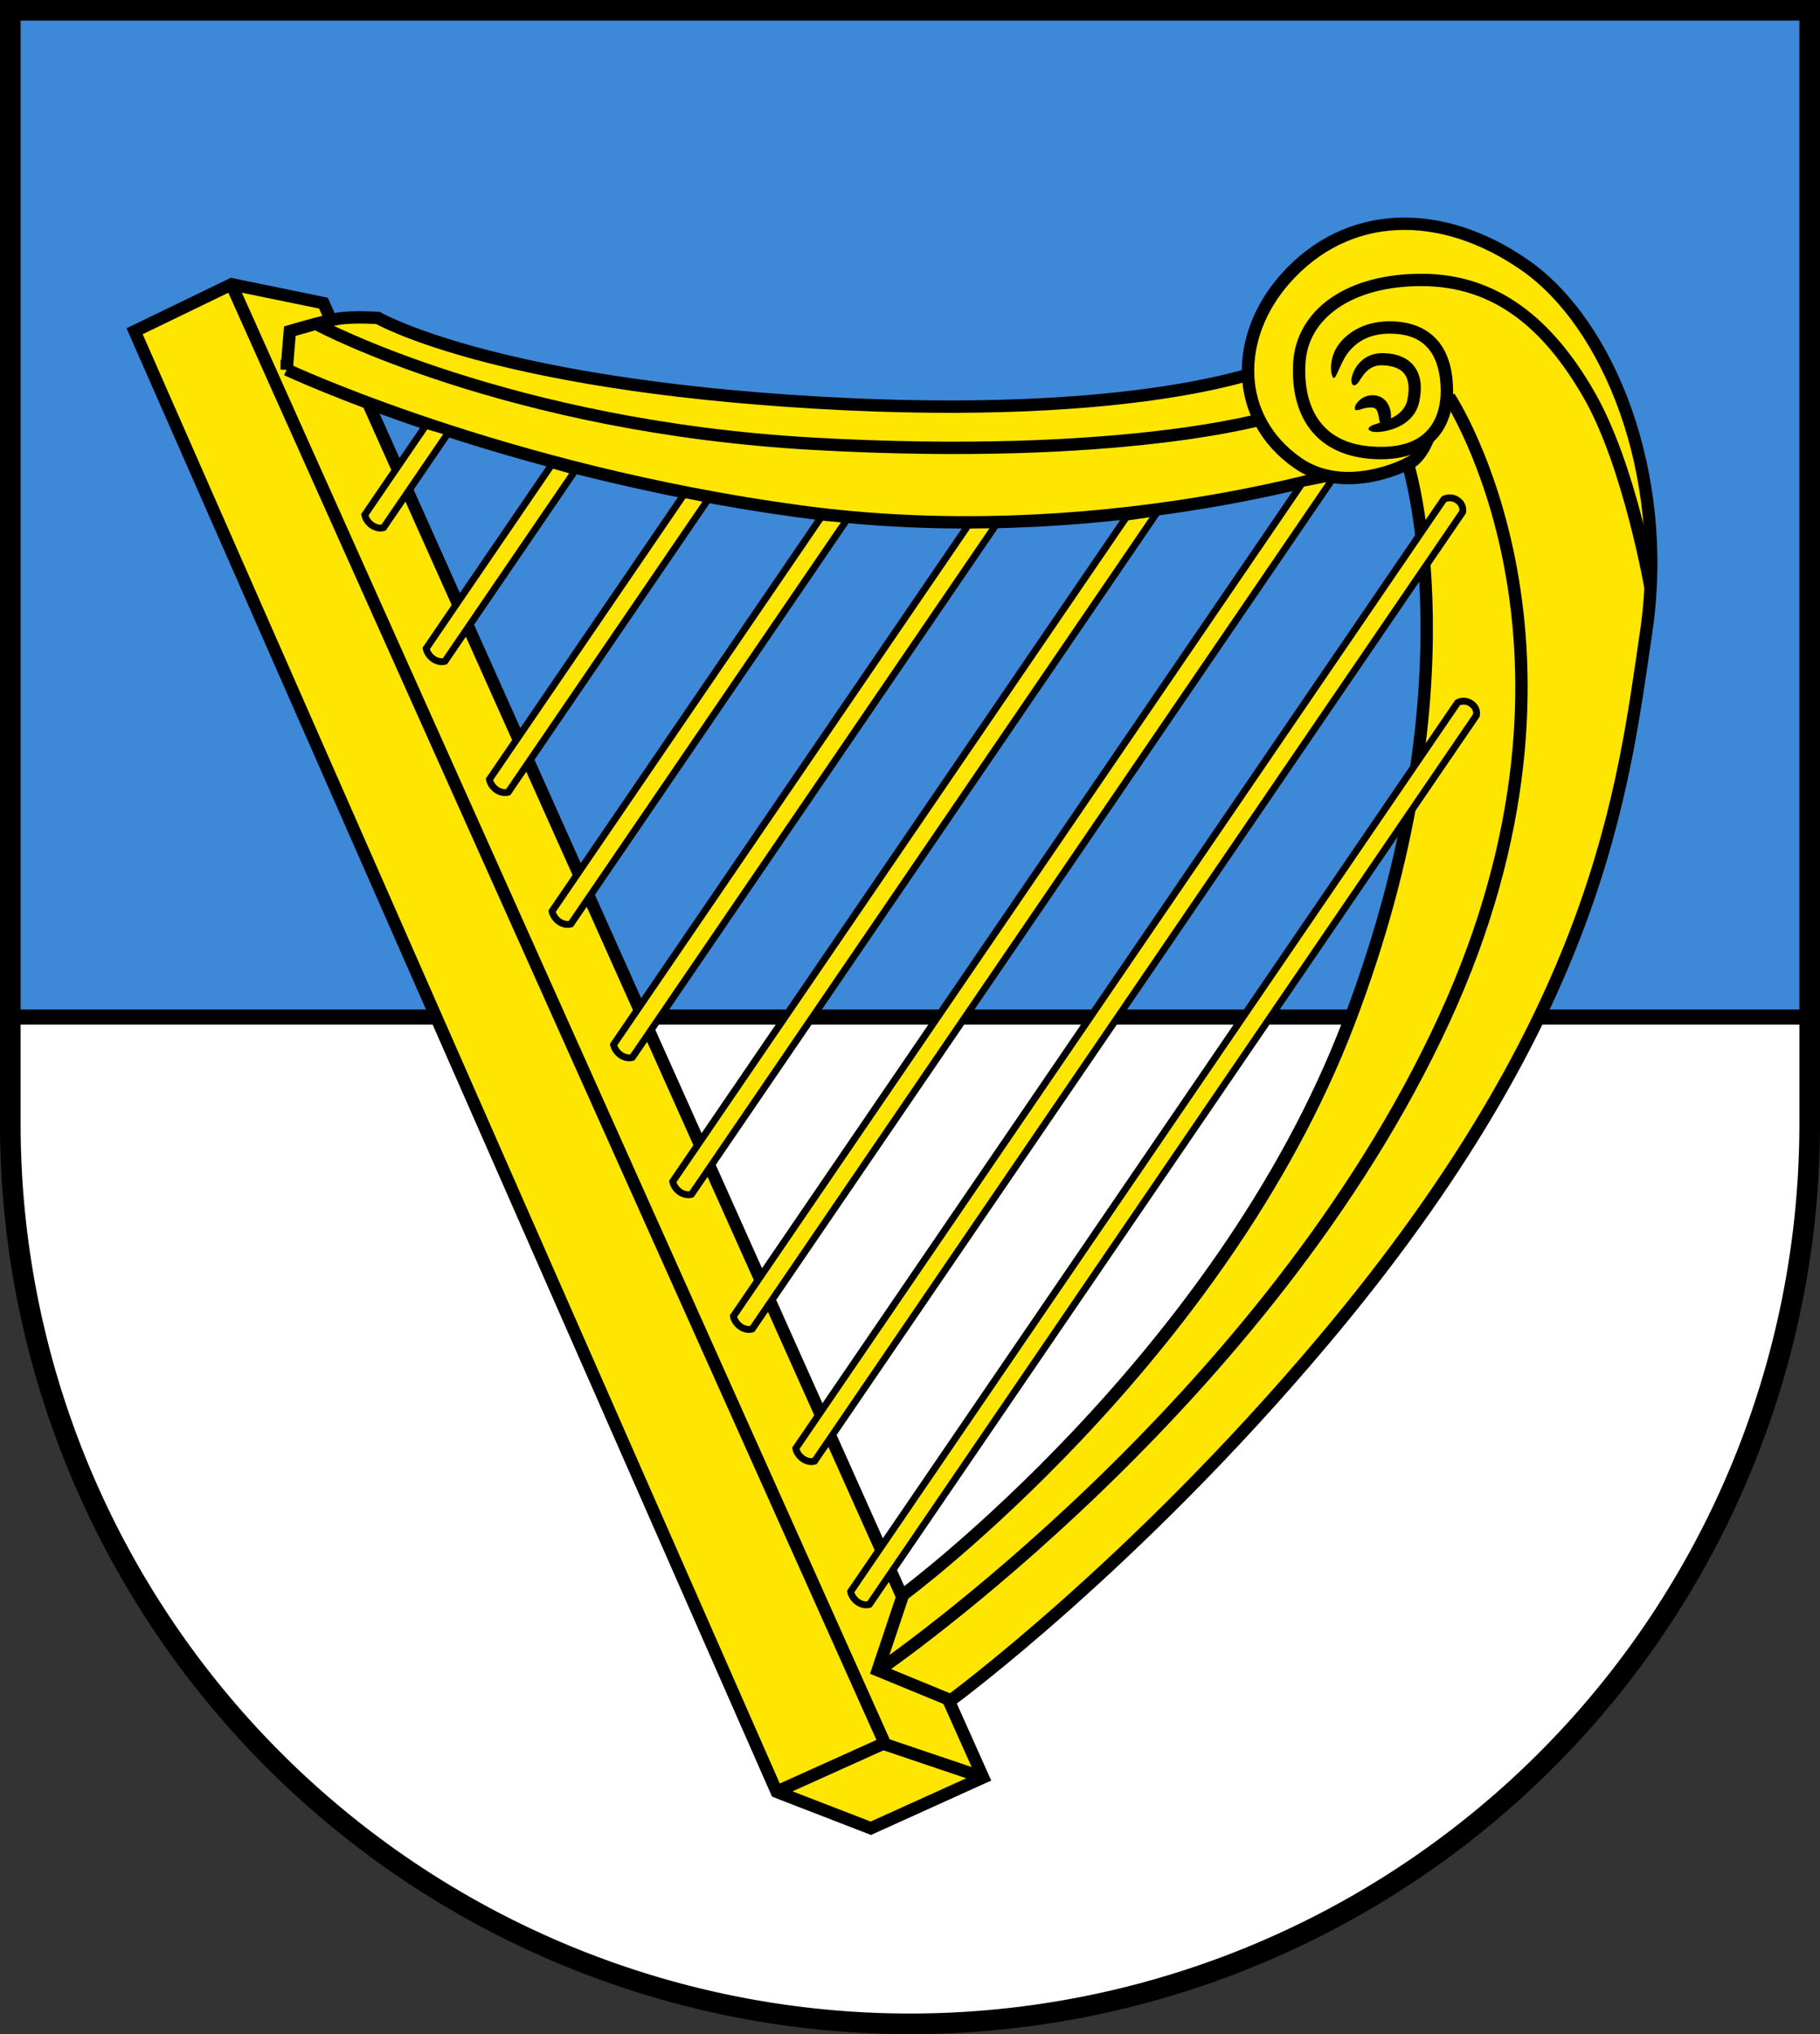 <?xml version="1.0" encoding="UTF-8" standalone="no"?>
<!-- Created with Inkscape (http://www.inkscape.org/) -->

<svg
   width="132.381mm"
   height="147.907mm"
   viewBox="0 0 132.381 147.907"
   version="1.1"
   id="svg3565"
   inkscape:version="1.2.2 (732a01da63, 2022-12-09)"
   sodipodi:docname="DEU Harpstedt COA.svg"
   xmlns:inkscape="http://www.inkscape.org/namespaces/inkscape"
   xmlns:sodipodi="http://sodipodi.sourceforge.net/DTD/sodipodi-0.dtd"
   xmlns="http://www.w3.org/2000/svg"
   xmlns:svg="http://www.w3.org/2000/svg">
  <rect x="0" y="0" width="132.381" height="147.907" fill="#333333" stroke="none"/>
  <sodipodi:namedview
     id="namedview3567"
     pagecolor="#ffffff"
     bordercolor="#666666"
     borderopacity="1.0"
     inkscape:showpageshadow="2"
     inkscape:pageopacity="0.0"
     inkscape:pagecheckerboard="0"
     inkscape:deskcolor="#d1d1d1"
     inkscape:document-units="mm"
     showgrid="false"
     inkscape:zoom="0.99042195"
     inkscape:cx="250.39833"
     inkscape:cy="280.18361"
     inkscape:current-layer="layer1" />
  <defs
     id="defs3562">
    <inkscape:path-effect
       effect="powerstroke"
       id="path-effect1128"
       is_visible="true"
       lpeversion="1"
       offset_points="0.276,0.289 | 1.5,0.45 | 2.701,0.301"
       not_jump="false"
       sort_points="true"
       interpolator_type="CentripetalCatmullRom"
       interpolator_beta="0.2"
       start_linecap_type="zerowidth"
       linejoin_type="round"
       miter_limit="4"
       scale_width="1"
       end_linecap_type="zerowidth" />
    <inkscape:path-effect
       effect="powerstroke"
       id="path-effect1132"
       is_visible="true"
       lpeversion="1"
       offset_points="0.459,0.277 | 1,0.45 | 1.825,0.35"
       not_jump="false"
       sort_points="true"
       interpolator_type="CentripetalCatmullRom"
       interpolator_beta="0.2"
       start_linecap_type="zerowidth"
       linejoin_type="round"
       miter_limit="4"
       scale_width="1"
       end_linecap_type="zerowidth" />
  </defs>
  <g
     inkscape:label="Ebene 1"
     inkscape:groupmode="layer"
     id="layer1"
     transform="translate(-622.195,170.856)">
    <g
       id="g3478"
       transform="translate(581.415,-238.626)">
      <path
         id="path1640"
         style="fill:#ffffff;fill-opacity:1;stroke:none;stroke-width:1.5;stroke-dasharray:none"
         d="M 41.53,68.52 V 149.487 A 65.441,65.441 0 0 0 106.97,214.927 65.441,65.441 0 0 0 172.411,149.487 V 68.52 Z" />
      <path
         id="rect1753"
         style="fill:#3e88d8;fill-opacity:1;stroke:none;stroke-width:1.1;stroke-dasharray:none"
         d="M 41.53,68.52 V 141.724 H 172.411 V 68.52 Z" />
      <path
         id="path1759"
         style="fill:none;fill-opacity:1;stroke:#000000;stroke-width:1.5;stroke-dasharray:none"
         d="M 41.53,68.52 V 149.487 A 65.441,65.441 0 0 0 106.97,214.927 65.441,65.441 0 0 0 172.411,149.487 V 68.52 Z" />
      <path
         style="fill:none;fill-opacity:1;stroke:#000000;stroke-width:1.1;stroke-dasharray:none"
         d="M 41.53,141.724 H 172.411"
         id="path1815" />
      <g
         id="g1551"
         transform="rotate(34.334,218.641,-191.991)">
        <g
           id="g1281"
           transform="rotate(-34.504,314.619,145.983)">
          <g
             id="g1243">
            <path
               style="fill:#ffe600;fill-opacity:1;stroke:#000000;stroke-width:0.9"
               d="m 271.801,94.438 -6.674,-1.39 -7.063,3.393 46.385,106.34 6.841,2.67 8.176,-3.671 z"
               id="path1234" />
            <path
               style="fill:none;stroke:#000000;stroke-width:0.9"
               d="m 304.616,202.697 7.592,-3.393 7.091,2.419"
               id="path1236" />
            <path
               style="fill:none;stroke:#000000;stroke-width:0.9"
               d="M 312.319,199.277 265.183,93.215"
               id="path1238" />
          </g>
          <g
             id="g1178">
            <path
               style="fill:#ffe600;fill-opacity:1;stroke:#000000;stroke-width:0.9"
               d="m 269.117,99.262 0.236,-2.792 c 0,0 2.517,-0.747 3.579,-0.905 1.062,-0.157 2.832,-0.039 2.832,-0.039 0,0 8.218,4.807 31.911,6.253 C 331.368,103.226 340.6,99.332 340.6,99.332 l 6.118,7.341 c 0,0 -18.799,6.007 -40.378,3.003 -21.579,-3.003 -37.223,-10.415 -37.223,-10.415 z"
               id="path1172" />
            <path
               style="fill:none;stroke:#000000;stroke-width:0.9"
               d="m 271.437,96.037 c 0,0 13.783,7.418 35.945,8.731 22.574,1.337 33.114,-1.809 33.114,-1.809"
               id="path1174"
               sodipodi:nodetypes="csc" />
          </g>
          <g
             id="g1170">
            <path
               style="fill:#ffe600;fill-opacity:1;stroke:#000000;stroke-width:0.9"
               d="m 313.681,188.487 c 0,0 23.118,-17.02 32.557,-41.56 9.439,-24.54 4.405,-40.586 4.405,-40.586 0,0 -4.518,2.39 -8.023,-0.079 -4.646,-3.272 -4.589,-9.18 -0.865,-13.371 4.542,-5.112 11.405,-5.191 17.461,-0.944 6.056,4.247 10.461,15.102 8.731,26.664 -1.73,11.562 -3.535,27.731 -23.596,51.44 -13.843,16.36 -27.215,26.113 -27.215,26.113 l -5.309,-2.202 z"
               id="path1022"
               sodipodi:nodetypes="cscsssssc" />
            <path
               style="color:#000000;fill:#000000;-inkscape-stroke:none"
               d="m 351.783,92.543 c -2.741,-0.029 -5.036,0.595 -6.693,1.732 -1.658,1.137 -2.665,2.808 -2.77,4.754 -0.097,1.798 0.245,3.495 1.215,4.781 0.97,1.287 2.564,2.114 4.777,2.201 2.209,0.087 3.671,-0.589 4.531,-1.598 0.86,-1.009 1.109,-2.285 1.109,-3.357 10e-6,-1.255 -0.241,-2.507 -0.965,-3.475 -0.724,-0.968 -1.94,-1.592 -3.656,-1.592 -1.9,10e-7 -3.171,0.878 -3.793,1.82 -0.643,0.973 -0.487,2.179 -0.273,2.29 0.169,0.087 0.52,-1.111 0.991,-1.749 0.549,-0.743 1.454,-1.461 3.074,-1.461 1.509,0 2.38,0.488 2.936,1.23 0.555,0.742 0.785,1.799 0.785,2.936 0,0.93 -0.223,1.989 -0.893,2.773 -0.669,0.785 -1.795,1.361 -3.812,1.281 -2.013,-0.08 -3.293,-0.781 -4.094,-1.844 -0.801,-1.063 -1.124,-2.537 -1.035,-4.189 0.09,-1.67 0.917,-3.056 2.381,-4.061 1.464,-1.004 3.576,-1.603 6.174,-1.576 5.163,0.054 8.779,3.075 11.684,8.172 2.872,5.04 4.41,14.086 4.41,14.086 l 0.805,-0.659 c 0,0 -1.411,-8.568 -4.434,-13.873 -2.991,-5.248 -6.94,-8.568 -12.455,-8.625 z"
               id="path1120"
               sodipodi:nodetypes="ssssssssssssssssssssssccss" />
            <path
               style="fill:#000000;fill-rule:nonzero;stroke:none;stroke-width:0.9"
               d="m 347.791,103.804 c 8.3e-4,0.04 0.062,0.202 0.487,0.23 0.03,0.002 0.062,0.003 0.096,0.003 0.216,0.002 0.583,-0.031 1.013,-0.156 0.377,-0.109 0.847,-0.303 1.255,-0.642 0.19,-0.158 0.37,-0.351 0.518,-0.583 0.145,-0.228 0.258,-0.489 0.324,-0.787 0.109,-0.491 0.147,-0.949 0.105,-1.367 -0.045,-0.445 -0.179,-0.828 -0.395,-1.145 -0.217,-0.32 -0.525,-0.585 -0.932,-0.769 -0.384,-0.174 -0.838,-0.267 -1.352,-0.285 -0.27,-0.009 -0.516,0.02 -0.739,0.08 -0.229,0.062 -0.428,0.154 -0.6,0.264 -0.372,0.237 -0.611,0.551 -0.756,0.81 -0.147,0.262 -0.217,0.499 -0.244,0.655 -0.008,0.048 -0.012,0.093 -0.014,0.134 -0.01,0.314 0.133,0.385 0.172,0.392 0.055,0.01 0.173,-0.009 0.338,-0.222 0.022,-0.028 0.044,-0.059 0.066,-0.092 0.066,-0.098 0.184,-0.291 0.313,-0.456 0.139,-0.178 0.32,-0.366 0.56,-0.499 0.11,-0.061 0.235,-0.111 0.378,-0.144 0.139,-0.032 0.301,-0.048 0.488,-0.038 0.431,0.023 0.764,0.103 1.018,0.22 0.262,0.12 0.439,0.279 0.561,0.457 0.122,0.179 0.214,0.415 0.249,0.732 0.033,0.302 0.013,0.665 -0.073,1.092 -0.04,0.197 -0.108,0.367 -0.197,0.516 -0.091,0.153 -0.205,0.287 -0.334,0.406 -0.283,0.259 -0.633,0.438 -0.95,0.566 -0.322,0.13 -0.702,0.239 -0.857,0.29 -0.029,0.009 -0.056,0.019 -0.082,0.028 -0.366,0.133 -0.417,0.253 -0.415,0.31 z"
               id="path1126"
               sodipodi:nodetypes="cssc"
               inkscape:path-effect="#path-effect1128"
               inkscape:original-d="m 347.79124,103.80449 c 0,0 2.84624,-0.059 3.26417,-2.02536 0.38617,-1.816907 -0.28557,-2.953466 -2.1644,-3.033553 -1.81243,-0.07726 -2.16159,1.893063 -2.16159,1.893063" />
            <path
               style="fill:#000000;fill-rule:nonzero;stroke:none;stroke-width:0.9"
               d="m 346.843,102.433 c 0.038,0.027 0.244,0.006 0.45,-0.065 0.018,-0.006 0.036,-0.012 0.054,-0.018 0.11,-0.035 0.227,-0.065 0.351,-0.082 0.111,-0.015 0.236,-0.022 0.371,-0.011 0.083,0.006 0.141,0.025 0.183,0.048 0.036,0.02 0.068,0.047 0.098,0.084 0.03,0.037 0.059,0.086 0.087,0.151 0.028,0.066 0.051,0.141 0.07,0.222 0.037,0.155 0.052,0.332 0.089,0.487 0.012,0.049 0.025,0.086 0.041,0.116 0.067,0.12 0.279,0.158 0.333,0.167 0.053,0.008 0.272,0.034 0.364,-0.108 0.021,-0.033 0.041,-0.079 0.057,-0.14 0.037,-0.139 0.062,-0.391 0.018,-0.685 -0.019,-0.129 -0.053,-0.269 -0.108,-0.408 -0.055,-0.138 -0.132,-0.278 -0.239,-0.402 -0.113,-0.132 -0.252,-0.24 -0.415,-0.314 -0.182,-0.083 -0.372,-0.115 -0.556,-0.116 -0.273,0.002 -0.5,0.076 -0.674,0.169 -0.189,0.101 -0.328,0.23 -0.426,0.35 -0.017,0.02 -0.033,0.041 -0.047,0.061 -0.214,0.292 -0.141,0.468 -0.101,0.496 z"
               id="path1130"
               sodipodi:nodetypes="csc"
               inkscape:path-effect="#path-effect1132"
               inkscape:original-d="m 346.84303,102.43306 c 0,0 0.4571,-0.64449 1.2375,-0.6257 1.15406,0.0278 0.88985,1.72414 0.88985,1.72414" />
            <path
               style="fill:none;stroke:#000000;stroke-width:0.9"
               d="m 350.291,106.493 c 1.237,-0.209 1.877,-2.086 1.877,-2.086"
               id="path1146"
               sodipodi:nodetypes="cc" />
            <path
               style="fill:none;stroke:#000000;stroke-width:0.9"
               d="m 353.67,101.501 c 0,0 12.015,18.273 -0.511,45.268 -12.945,27.899 -41.147,47.112 -41.147,47.112"
               id="path1148"
               sodipodi:nodetypes="csc" />
          </g>
        </g>
        <path
           id="rect1353"
           style="fill:#ffe600;fill-opacity:1;stroke:#000000;stroke-width:0.5"
           d="m 270.471,128.099 v 16.181 c 0,0 0.304,0.322 0.834,0.334 0.56,0.013 0.818,-0.334 0.818,-0.334 v -16.73 z"
           sodipodi:nodetypes="ccsccc" />
        <path
           id="path1356"
           style="fill:#ffe600;fill-opacity:1;stroke:#000000;stroke-width:0.5"
           d="m 261.303,130.896 v 7.878 c 0,0 0.304,0.322 0.834,0.334 0.56,0.013 0.818,-0.334 0.818,-0.334 v -8.407 z"
           sodipodi:nodetypes="ccsccc" />
        <path
           id="path1358"
           style="fill:#ffe600;fill-opacity:1;stroke:#000000;stroke-width:0.5"
           d="m 279.638,124.451 v 25.096 c 0,0 0.304,0.322 0.834,0.334 0.56,0.013 0.818,-0.334 0.818,-0.334 v -25.792 z"
           sodipodi:nodetypes="ccsccc" />
        <path
           id="path1360"
           style="fill:#ffe600;fill-opacity:1;stroke:#000000;stroke-width:0.5"
           d="m 288.806,120.188 v 34.704 c 0,0 0.304,0.322 0.834,0.334 0.56,0.013 0.818,-0.334 0.818,-0.334 v -35.625 z"
           sodipodi:nodetypes="ccsccc" />
        <path
           id="path1362"
           style="fill:#ffe600;fill-opacity:1;stroke:#000000;stroke-width:0.5"
           d="m 297.973,114.634 v 45.744 c 0,0 0.304,0.322 0.834,0.334 0.56,0.013 0.818,-0.334 0.818,-0.334 v -46.904 z"
           sodipodi:nodetypes="ccsccc" />
        <path
           id="path1364"
           style="fill:#ffe600;fill-opacity:1;stroke:#000000;stroke-width:0.5"
           d="m 307.14,107.67 v 58.501 c 0,0 0.304,0.322 0.834,0.334 0.56,0.013 0.818,-0.334 0.818,-0.334 v -60.02 z"
           sodipodi:nodetypes="ccsccc" />
        <path
           id="path1366"
           style="fill:#ffe600;fill-opacity:1;stroke:#000000;stroke-width:0.5"
           d="m 316.308,98.447 v 73.323 c 0,0 0.303,0.322 0.834,0.334 0.56,0.013 0.818,-0.334 0.818,-0.334 V 96.761 Z"
           sodipodi:nodetypes="ccsccc" />
        <path
           id="path1368"
           style="fill:#ffe600;fill-opacity:1;stroke:#000000;stroke-width:0.5"
           d="m 325.476,93.568 c 0,0 0.233,-0.482 0.829,-0.492 0.644,-0.01 0.823,0.492 0.823,0.492 v 83.577 c 0,0 -0.258,0.347 -0.818,0.334 -0.53,-0.012 -0.834,-0.334 -0.834,-0.334 z"
           sodipodi:nodetypes="csccscc" />
        <path
           id="path1370"
           style="fill:#ffe600;fill-opacity:1;stroke:#000000;stroke-width:0.5"
           d="m 334.643,105.21 c 0,0 0.233,-0.482 0.829,-0.492 0.644,-0.01 0.823,0.492 0.823,0.492 v 78.286 c 0,0 -0.258,0.347 -0.818,0.334 -0.53,-0.012 -0.834,-0.334 -0.834,-0.334 z"
           sodipodi:nodetypes="csccscc" />
      </g>
    </g>
  </g>
</svg>
